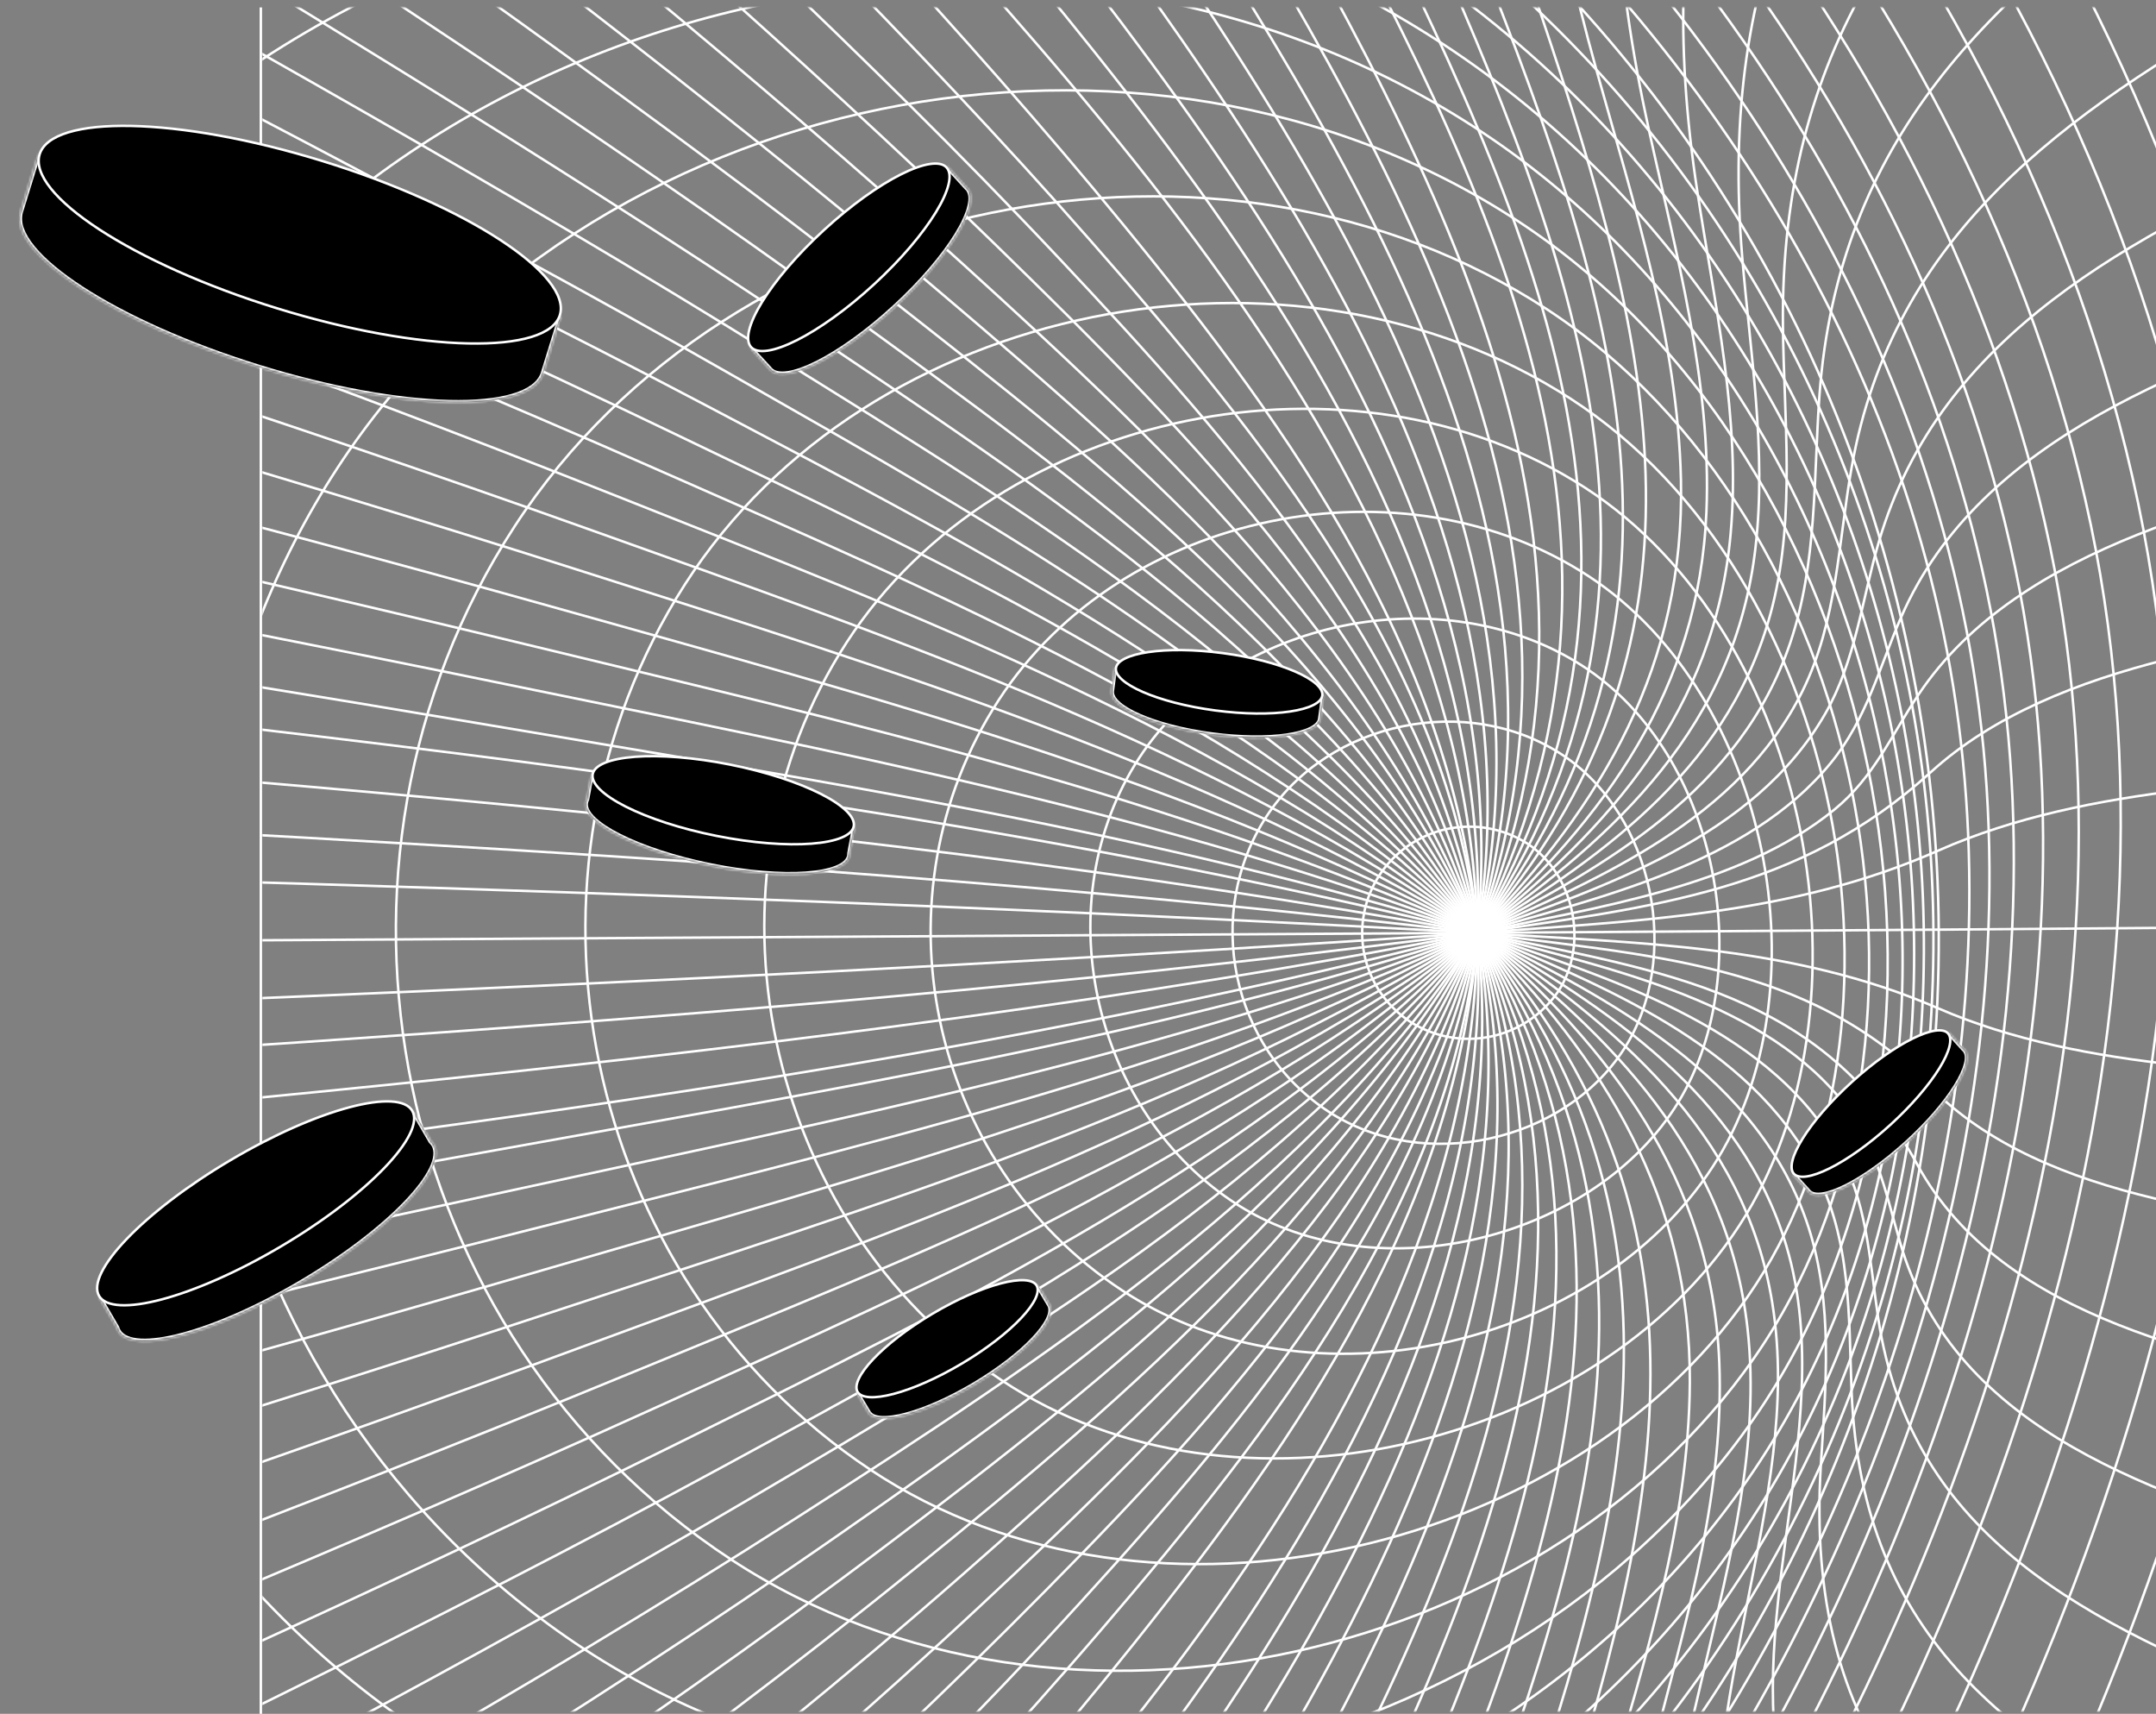 <svg width="872" height="693" viewBox="0 0 872 693" fill="none" xmlns="http://www.w3.org/2000/svg">
<rect x="0" y="0" width="872" height="693" fill="#808080" stroke="none"/>
<g clip-path="url(#clip0_182_25257)">
<line x1="105.5" y1="3" x2="105.5" y2="693" stroke="white"/>
<mask id="mask0_182_25257" style="mask-type:alpha" maskUnits="userSpaceOnUse" x="106" y="3" width="824" height="689">
<rect x="106.5" y="3.5" width="823" height="688" fill="black" stroke="white"/>
</mask>
<g mask="url(#mask0_182_25257)">
<g clip-path="url(#clip1_182_25257)">
<path d="M-634.769 1247.03C-1080.99 954.408 -1227.22 261.942 -934.736 -185.477C-782.188 -418.833 -528.119 -575.574 -256.819 -632.507C5.479 -687.61 274.078 -631.203 497.812 -485.397C724.474 -337.7 912.201 -99.534 968.617 168.577C1024.65 435.101 944.664 722.524 797.836 947.129C652.336 1169.71 430.131 1339.11 167.595 1393.92C-104.019 1450.53 -402.386 1399.44 -634.769 1247.03Z" stroke="white" stroke-miterlimit="10"/>
<path d="M765.095 923.417C903.766 711.288 992.701 434.538 938.506 177.359C883.92 -82.338 693.87 -308.401 477.639 -449.278C268.103 -585.893 12.799 -642.457 -235.741 -590.262C-497.793 -535.293 -750.106 -383.763 -895.145 -161.79C-1166.73 253.832 -1025.17 937.067 -607.678 1211.03C-385.251 1356.99 -92.297 1406.61 170.885 1351.67C420.727 1299.43 629.348 1131.35 765.095 923.417Z" stroke="white" stroke-miterlimit="10"/>
<path d="M-574.217 1174.79C-777.062 1041.51 -896.335 813.928 -946.241 575.008C-996.78 333.004 -982.423 65.767 -849.19 -138.354C-711.987 -348.547 -464.15 -495.445 -211.974 -548.182C23.972 -597.589 266.724 -542.037 463.949 -413.312C669.935 -278.882 858.6 -64.269 911.262 186.047C963.316 433.522 870.039 698.882 738.851 899.77C611.375 1095.12 414.734 1259.37 176.905 1309.2C-76.695 1362.39 -362.283 1314.04 -574.217 1174.79Z" stroke="white" stroke-miterlimit="10"/>
<path d="M718.429 876.146C842.753 685.412 936.307 432.09 886.62 194.806C836.334 -45.335 651.958 -249.27 455.958 -377.307C56.548 -638.248 -547.48 -498.26 -797.496 -114.835C-922.826 77.369 -934.577 335.946 -886.389 566.072C-838.886 792.922 -726.408 1012.69 -535.013 1138.6C-333.335 1271.28 -57.565 1317.89 185.759 1266.93C412.079 1219.51 598.312 1060.38 718.429 876.146Z" stroke="white" stroke-miterlimit="10"/>
<path d="M-490.641 1102.4C-842.909 872.839 -962.641 249.49 -740.597 -91.353C-507.004 -450.035 72.836 -592.483 453.146 -341.335C639.562 -218.227 816.613 -26.797 864.788 203.524C912.087 429.472 820.421 672.327 703.087 852.403C590.066 1025.95 411.972 1179.59 197.297 1224.6C-35.917 1273.46 -298.158 1227.82 -490.641 1102.4Z" stroke="white" stroke-miterlimit="10"/>
<path d="M692.429 828.693C803.766 657.686 890.611 427.018 845.639 212.254C799.811 -6.668 631.977 -188.383 454.956 -305.371C93.76 -544.047 -458.02 -407.556 -679.108 -67.899C-889.918 255.896 -776.703 847.85 -441.635 1066.16C-259.055 1185.13 -10.036 1228.68 211.539 1182.25C415.523 1139.51 585.221 993.349 692.429 828.693Z" stroke="white" stroke-miterlimit="10"/>
<path d="M-388.611 1029.91C-707.847 821.855 -814.709 264.351 -613.599 -44.469C-403.354 -367.297 118.3 -495.606 460.787 -269.432C628.543 -158.659 785.772 13.909 829.123 220.939C871.685 424.262 791.449 642.64 685.759 804.939C459.524 1152.37 -48.787 1251.4 -388.611 1029.91Z" stroke="white" stroke-miterlimit="10"/>
<path d="M682.544 781.162C782.846 627.243 855.221 421.307 815.055 229.687C774.217 34.664 628.738 -128.705 470.03 -233.45C145.638 -447.637 -343.983 -328.212 -544.619 -21.052C-738.116 275.186 -635.326 795.341 -332.09 993.57C-11.249 1203.6 468.463 1109.72 682.544 781.162Z" stroke="white" stroke-miterlimit="10"/>
<path d="M-272.803 957.361C-562.177 767.764 -657.983 286.319 -472.781 2.354C-280.977 -291.71 174.918 -398.969 482.227 -197.624C632.325 -99.3 765.22 55.731 803.424 238.307C841.205 418.796 777.787 610.856 682.204 757.383C479.411 1068.29 32.202 1157.18 -272.803 957.361Z" stroke="white" stroke-miterlimit="10"/>
<path d="M684.169 733.574C774.579 595.272 829.098 415.611 793.783 246.962C758.16 76.708 637.784 -69.368 496.691 -161.739C207.182 -351.267 -216.049 -253.926 -398.621 25.739C-575.949 297.383 -486.887 740.545 -211.143 921.051C76.971 1109.67 493.322 1025.93 684.169 733.574Z" stroke="white" stroke-miterlimit="10"/>
<path d="M-147.771 884.753C-409.817 713.337 -492.178 308.452 -322.755 49.109C-149.383 -216.274 241.18 -303.586 512.88 -125.859C644.84 -39.595 753.159 97.718 785.95 255.621C818.508 412.67 773.022 579.411 687.898 709.696C508.957 983.634 123.516 1062.21 -147.771 884.753Z" stroke="white" stroke-miterlimit="10"/>
<path d="M338.366 927.906C641.383 864.455 835.586 567.358 772.13 264.321C708.674 -38.717 411.589 -232.94 108.572 -169.489C-194.445 -106.037 -388.648 191.061 -325.192 494.099C-261.736 797.136 35.349 991.358 338.366 927.906Z" stroke="white" stroke-miterlimit="10"/>
<path d="M-18.148 812.115C-249.262 660.083 -319.768 327.821 -168.132 95.86C-14.952 -138.463 313.973 -206.218 548.124 -54.123C786.929 100.992 853.557 424.337 698.107 662.132C544.212 897.549 217.573 967.206 -18.148 812.115Z" stroke="white" stroke-miterlimit="10"/>
<path d="M703.492 638.318C842.474 425.713 782.119 122.057 566.02 -18.259C352.304 -156.995 49.16 -94.584 -90.568 119.23C-229.82 332.247 -165.613 635.862 46.932 775.801C261.701 917.217 565.126 850.013 703.492 638.318Z" stroke="white" stroke-miterlimit="10"/>
<path d="M111.465 739.492C-82.017 612.897 -139.53 335.561 -13.519 142.626C112.292 -49.83 390.718 -108.352 583.349 17.641C775.614 143.327 832.524 424.458 708.347 614.519C584.169 804.58 304.302 865.688 111.465 739.492Z" stroke="white" stroke-miterlimit="10"/>
<path d="M711.962 590.679C822.372 421.781 767.989 165.203 599.489 53.491C427.787 -60.314 176.103 -8.433 62.291 165.98C-52.419 341.662 -2.92 588.302 174.78 703.177C348.967 815.778 600.941 760.717 711.962 590.679Z" stroke="white" stroke-miterlimit="10"/>
<path d="M236.372 666.869C78.749 563.58 34.143 346.25 136.383 189.366C237.401 34.49 462.62 -9.756 613.886 89.378C762.8 186.951 809.016 420.857 713.875 566.881C617.712 714.364 391.136 768.267 236.372 666.869Z" stroke="white" stroke-miterlimit="10"/>
<path d="M713.492 543.097C795.504 417.227 754.716 209.701 626.004 125.288C494.559 39.066 296.149 77.781 208.179 212.767C118.773 349.982 157.617 540.059 295.683 630.586C430.388 718.916 630.403 670.616 713.492 543.097Z" stroke="white" stroke-miterlimit="10"/>
<path d="M352.068 594.315C234.908 516.39 201.757 353.499 277.09 236.184C351.134 120.944 523.061 88.542 635.204 161.195C745.725 232.766 779.132 413.472 710.209 519.32C640.282 626.705 466.057 670.098 352.068 594.315Z" stroke="white" stroke-miterlimit="10"/>
<path d="M703.455 495.558C760.574 407.835 732.865 256.558 640.966 197.138C547.672 136.807 404.145 164.809 342.53 259.617C279.572 356.375 308.485 493.732 405.025 558.063C499.689 621.145 645.46 584.655 703.455 495.558Z" stroke="white" stroke-miterlimit="10"/>
<path d="M453.92 521.827C374.902 470.014 352.759 361.588 403.925 283.075C454.092 206.057 567.865 183.971 642.677 233.08C715.635 280.977 739.061 400.628 692.672 471.832C645.552 544.189 530.787 572.258 453.92 521.827Z" stroke="white" stroke-miterlimit="10"/>
<path d="M677.256 448.132C711.774 395.121 695.842 304.989 639.761 269.075C583.453 232.99 497.502 250.071 460.688 306.559C423.247 364.041 441.102 447.285 498.198 485.628C554.77 523.628 642.261 501.873 677.256 448.132Z" stroke="white" stroke-miterlimit="10"/>
<path d="M537.28 449.447C497.806 423.643 486.632 369.294 512.271 330.074C537.619 291.298 593.727 280.164 631.659 305.074C669.056 329.521 680.581 387.696 656.643 424.452C632.551 461.584 576.083 474.791 537.28 449.447Z" stroke="white" stroke-miterlimit="10"/>
<path d="M630.265 400.804C642.628 381.892 636.831 353.688 617.78 341.121C608.174 334.977 596.542 332.844 585.381 335.181C574.22 337.519 564.42 344.138 558.086 353.62C554.945 358.346 552.776 363.651 551.704 369.223C550.633 374.796 550.68 380.526 551.844 386.08C553.009 391.634 555.266 396.901 558.486 401.574C561.705 406.247 565.822 410.231 570.597 413.298C580.219 419.367 591.824 421.457 602.959 419.125C614.094 416.794 623.885 410.224 630.265 400.804Z" stroke="white" stroke-miterlimit="10"/>
<path d="M597.544 377.198C532.484 477.968 421.254 550.163 322.331 613.636C211.772 684.595 96.592 748.121 -18.065 811.988C-136.125 877.772 -254.762 943.089 -368.287 1016.54C-465.121 1079.21 -569.655 1149.4 -634.687 1246.91" stroke="white" stroke-miterlimit="10"/>
<path d="M597.544 377.198C538.78 478.826 435.233 553.734 340.719 619.569C233.461 694.27 120.928 761.223 9.056 828.721C-99.263 894.039 -207.889 959.203 -311.797 1031.41C-409.717 1099.48 -517.067 1176.67 -580.263 1280.27" stroke="white" stroke-miterlimit="10"/>
<path d="M597.545 377.198C546.462 479.571 448.891 556.554 359.32 624.24C255.625 702.559 145.984 772.738 37.258 843.628C-67.608 912.04 -172.832 980.445 -272.578 1056.25C-365.797 1127.1 -464.468 1206.87 -523.439 1310.06" stroke="white" stroke-miterlimit="10"/>
<path d="M597.544 377.198C552.591 482.967 456.749 564.02 369.516 634.637C272.109 713.515 168.801 784.667 66.432 856.771C-31.855 926.022 -130.204 995.367 -223.037 1071.78C-313.95 1146.65 -408.183 1230.95 -464.313 1336.33" stroke="white" stroke-miterlimit="10"/>
<path d="M597.545 377.198C560.281 482.314 470.719 565.391 388.917 637.047C295.441 718.946 195.299 792.938 96.43 868.099C-82.485 1004.09 -300.863 1151.45 -402.993 1358.97" stroke="white" stroke-miterlimit="10"/>
<path d="M597.544 377.198C566.884 486.405 476.586 574.658 396.096 649.706C310.147 729.852 217.98 803.102 127.195 877.597C-44.673 1018.49 -245.002 1170.56 -339.711 1377.92" stroke="white" stroke-miterlimit="10"/>
<path d="M597.544 377.198C573.594 488.256 485.95 580.305 408.21 657.897C328.507 737.418 242.748 810.628 158.45 885.132C-5.137 1029.77 -189.986 1186.23 -274.982 1393.06" stroke="white" stroke-miterlimit="10"/>
<path d="M597.544 377.198C581.543 482.569 505.582 572.773 436.144 648.845C358.555 733.89 273.302 811.413 190.183 890.829C33.829 1040.01 -130.343 1198.45 -209.131 1404.4" stroke="white" stroke-miterlimit="10"/>
<path d="M597.545 377.198C587.922 485.064 513.138 579.976 445.189 659.239C374.854 741.287 297.512 817.058 222.261 894.512C74.891 1046.22 -74.716 1207.23 -142.58 1411.77" stroke="white" stroke-miterlimit="10"/>
<path d="M597.544 377.198C589.929 487.462 525.626 580.672 458.591 664.628C394.319 745.051 323.22 819.788 254.442 896.269C116.266 1049.8 -19.346 1212.63 -75.917 1415.3" stroke="white" stroke-miterlimit="10"/>
<path d="M597.544 377.198C595.645 580.103 407.661 750.74 286.626 896.084C157.597 1050.89 35.394 1214.63 -9.553 1414.92" stroke="white" stroke-miterlimit="10"/>
<path d="M597.544 377.198C607.718 575.618 431.197 748.002 318.619 893.873C198.669 1049.43 89.195 1213.26 55.846 1410.52" stroke="white" stroke-miterlimit="10"/>
<path d="M597.544 377.198C619.152 570.693 454.806 743.454 350.427 889.798C239.362 1045.51 141.858 1208.68 120.26 1402.32" stroke="white" stroke-miterlimit="10"/>
<path d="M597.544 377.198C630.098 565.267 478.326 737.312 381.786 883.779C279.374 1039.06 192.986 1200.87 183.111 1390.26" stroke="white" stroke-miterlimit="10"/>
<path d="M597.544 377.198C640.724 559.293 501.549 729.548 412.504 875.8C318.414 1030.12 242.223 1189.73 244.051 1374.36" stroke="white" stroke-miterlimit="10"/>
<path d="M597.544 377.198C650.573 552.811 524.622 720.352 442.62 865.937C356.539 1018.77 289.721 1175.7 303.171 1354.61" stroke="white" stroke-miterlimit="10"/>
<path d="M597.544 377.198C660.016 545.634 547.256 709.646 472.011 854.241C393.565 1004.98 335.219 1158.72 360.188 1331.22" stroke="white" stroke-miterlimit="10"/>
<path d="M597.544 377.198C668.749 538.264 569.437 697.106 500.456 840.704C429.216 989.002 378.776 1138.68 415.034 1304.19" stroke="white" stroke-miterlimit="10"/>
<path d="M597.544 377.198C676.902 530.085 591.082 683.311 528.097 825.488C463.697 970.904 420.551 1116.28 467.921 1273.75" stroke="white" stroke-miterlimit="10"/>
<path d="M597.544 377.198C684.169 521.598 612.076 667.914 554.704 808.533C496.627 950.887 460.593 1090.95 518.707 1239.82" stroke="white" stroke-miterlimit="10"/>
<path d="M597.544 377.198C690.708 512.772 632.39 650.962 580.224 789.985C527.941 929.292 498.858 1063.09 567.427 1202.74" stroke="white" stroke-miterlimit="10"/>
<path d="M597.544 377.198C696.479 503.217 651.921 632.82 604.617 769.839C557.617 906.015 535.647 1032.87 614.196 1162.49" stroke="white" stroke-miterlimit="10"/>
<path d="M597.544 377.198C701.166 493.451 670.461 613.215 627.773 748.229C585.642 881.524 571.279 1000.21 658.962 1119.35" stroke="white" stroke-miterlimit="10"/>
<path d="M597.544 377.198C649.235 428.344 683.89 484.85 683.456 559.034C683.103 615.96 665.277 671.059 649.649 725.218C611.939 855.905 605.85 965.288 701.66 1073.24" stroke="white" stroke-miterlimit="10"/>
<path d="M597.544 377.198C651.413 424.043 692.391 476.83 695.365 550.82C697.439 601.957 682.965 651.893 670.143 700.895C658.133 746.785 645.519 793.772 646.734 841.723C648.744 917.844 688.243 974.21 742.081 1024.7" stroke="white" stroke-miterlimit="10"/>
<path d="M597.544 377.198C651.954 418.785 698.786 466.009 706.782 537.128C712.042 583.876 699.764 630.246 689.176 675.345C678.588 720.445 666.692 766.816 672.205 813.593C680.509 883.963 726.358 931.515 779.883 973.52" stroke="white" stroke-miterlimit="10"/>
<path d="M597.544 377.198C653.137 414.309 705.643 457.39 716.83 527.019C723.401 567.746 714.432 608.812 706.585 648.644C698.739 688.476 690.143 729.559 696.966 770.246C708.494 839.147 759.967 882.595 814.755 920.107" stroke="white" stroke-miterlimit="10"/>
<path d="M597.544 377.198C649.777 407.542 704.195 442.505 722.498 503.775C733.929 542.157 727.571 582.17 722.394 620.964C717.558 657.334 713.135 693.972 722.684 729.97C739.776 793.82 793.254 831.675 846.572 864.72" stroke="white" stroke-miterlimit="10"/>
<path d="M597.544 377.198C650.878 403.85 711.947 435.354 731.515 496.456C741.514 527.611 738.452 560.298 736.442 592.449C729.835 700.997 781.337 755.686 875.275 807.659" stroke="white" stroke-miterlimit="10"/>
<path d="M597.545 377.198C647.177 398.193 707.493 421.918 734.015 473.039C748.818 501.52 747.677 531.752 748.888 562.887C753.012 663.085 813.662 706.445 901.256 748.636" stroke="white" stroke-miterlimit="10"/>
<path d="M597.545 377.198C648.503 394.988 713.298 413.766 742.647 463.816C755.148 485.157 756.083 509.029 759.607 532.784C773.014 622.555 845.328 656.275 924.131 688.375" stroke="white" stroke-miterlimit="10"/>
<path d="M597.545 377.198C645.706 390.579 709.891 402.985 743.986 443.941C758.611 461.513 762.279 480.79 768.386 502.047C790.675 580.134 874.121 604.025 943.785 626.915" stroke="white" stroke-miterlimit="10"/>
<path d="M597.544 377.198C673.426 392.862 737.519 401.498 775.442 470.865C810.38 534.864 895.826 548.566 960.184 564.48" stroke="white" stroke-miterlimit="10"/>
<path d="M597.544 377.198C666.981 386.59 731.087 389.01 780.59 439.383C827.479 487.074 911.211 491.351 972.687 501.602" stroke="white" stroke-miterlimit="10"/>
<path d="M597.545 377.198C661.797 381.368 724.593 381.914 783.592 407.585C843.851 433.853 917.14 432.819 981.322 437.96" stroke="white" stroke-miterlimit="10"/>
<path d="M597.544 377.198C726.94 376.374 856.345 375.398 985.759 374.269" stroke="white" stroke-miterlimit="10"/>
<path d="M597.545 377.198C662.618 372.22 724.478 370.253 783.984 343.918C845.254 316.79 920.437 316.7 985.668 310.58" stroke="white" stroke-miterlimit="10"/>
<path d="M597.544 377.198C669.17 366.592 727.804 360.526 780.929 312.212C831.799 265.929 917.303 258.807 980.945 247.123" stroke="white" stroke-miterlimit="10"/>
<path d="M597.544 377.198C644.242 366.996 703.253 359.004 741.987 327.303C757.887 314.3 764.93 297.295 776.023 280.742C817.137 219.371 905.672 202.214 971.462 184.196" stroke="white" stroke-miterlimit="10"/>
<path d="M597.544 377.198C645.799 363.126 706.868 349.735 740.546 308.393C754.979 290.676 760.004 270.112 768.881 249.645C801.041 175.632 887.434 147.661 957.212 122.021" stroke="white" stroke-miterlimit="10"/>
<path d="M597.544 377.198C648.599 358.53 709.318 338.891 738.219 288.589C750.538 267.113 753.062 242.38 759.917 219.051C784.773 134.335 862.933 95.803 938.252 60.821" stroke="white" stroke-miterlimit="10"/>
<path d="M597.545 377.198C647.241 355.243 703.348 331.167 729.001 279.465C743.064 251.028 743.469 219.637 748.888 189.057C765.531 94.854 835.067 45.839 914.777 0.851" stroke="white" stroke-miterlimit="10"/>
<path d="M597.545 377.199C650.269 349.643 703.852 319.458 724.004 260.109C735.052 227.598 733.432 193.524 735.891 159.787C743.393 57.346 804.118 -2.179 886.99 -57.681" stroke="white" stroke-miterlimit="10"/>
<path d="M597.544 377.198C651.091 344.75 701.139 308.204 716.957 244.823C726.184 207.863 721.469 169.005 721.109 131.412C720.123 22.155 769.68 -47.976 855.158 -114.491" stroke="white" stroke-miterlimit="10"/>
<path d="M597.544 377.198C654.363 337.702 701.833 293.089 710.046 221.163C714.511 182.039 707.885 142.815 704.639 103.855C694.998 -11.06 732.944 -92.264 819.77 -169.529" stroke="white" stroke-miterlimit="10"/>
<path d="M597.544 377.198C651.654 334.37 693.578 286.923 699.964 215.748C704.142 169.309 693.449 123.015 686.482 77.391C668.014 -43.475 693.215 -134.12 781.081 -222.426" stroke="white" stroke-miterlimit="10"/>
<path d="M597.545 377.199C649.403 330.545 687.152 278.718 690.172 206.948C692.352 154.565 677.891 102.752 666.801 52.08C639.361 -73.407 651.303 -173.918 739.487 -273.058" stroke="white" stroke-miterlimit="10"/>
<path d="M597.545 377.198C648.656 325.214 681.48 268.288 679.865 194.123C678.585 137.238 660.733 82.304 645.603 28.018C609.489 -101.578 606.872 -211.315 695.342 -321.174" stroke="white" stroke-miterlimit="10"/>
<path d="M597.544 377.198C699.948 259.455 668.333 139.904 623.066 5.275C578.317 -127.794 560.524 -246.544 648.96 -366.63" stroke="white" stroke-miterlimit="10"/>
<path d="M597.544 377.198C695.905 249.163 652.783 120.529 599.256 -16.038C545.997 -151.908 512.346 -279.42 600.515 -409.275" stroke="white" stroke-miterlimit="10"/>
<path d="M597.544 377.198C690.913 239.112 635.924 102.29 574.25 -35.869C512.577 -174.028 462.414 -309.753 550.121 -448.939" stroke="white" stroke-miterlimit="10"/>
<path d="M597.544 377.198C775.223 76.843 321.258 -184.962 497.764 -485.427" stroke="white" stroke-miterlimit="10"/>
<path d="M597.544 377.198C758.374 61.461 293.588 -197.325 443.478 -518.653" stroke="white" stroke-miterlimit="10"/>
<path d="M597.544 377.198C668.994 212.518 572.611 56.081 492.803 -85.628C412.338 -228.513 328.364 -381.952 387.609 -548.455" stroke="white" stroke-miterlimit="10"/>
<path d="M597.544 377.198C659.702 205.132 549.202 43.811 463.886 -98.783C377.162 -243.724 286.482 -400.301 330.601 -574.747" stroke="white" stroke-miterlimit="10"/>
<path d="M597.545 377.198C649.951 198.486 525.193 33.049 434.314 -110.105C340.942 -257.129 244.069 -416.104 272.765 -597.418" stroke="white" stroke-miterlimit="10"/>
<path d="M597.544 377.198C639.467 192.334 501.006 24.115 404.138 -119.604C303.656 -268.697 201.089 -429.174 214.251 -616.389" stroke="white" stroke-miterlimit="10"/>
<path d="M597.545 377.198C628.655 186.895 476.523 16.777 373.56 -127.171C265.723 -277.925 157.4 -439.565 155.237 -631.549" stroke="white" stroke-miterlimit="10"/>
<path d="M597.545 377.198C617.237 181.897 452.041 11.341 342.62 -132.801C227.107 -284.931 112.99 -447.054 95.701 -642.863" stroke="white" stroke-miterlimit="10"/>
<path d="M597.544 377.198C605.474 177.806 427.484 7.37 311.335 -136.554C188.004 -289.359 67.561 -451.772 35.584 -650.348" stroke="white" stroke-miterlimit="10"/>
<path d="M597.545 377.198C593.185 174.003 403.301 5.32 279.827 -138.233C148.427 -291.155 21.24 -453.429 -25.099 -653.813" stroke="white" stroke-miterlimit="10"/>
<path d="M597.544 377.198C588.523 267.011 522.738 174.429 454.69 91.297C389.515 11.695 317.773 -62.29 248.325 -138.124C108.724 -290.477 -25.944 -452.142 -86.212 -653.509" stroke="white" stroke-miterlimit="10"/>
<path d="M597.544 377.198C586.537 269.219 509.699 175.476 440.667 96.86C369.608 15.945 292.015 -58.99 216.789 -135.953C68.87 -287.318 -73.943 -447.563 -147.867 -649.191" stroke="white" stroke-miterlimit="10"/>
<path d="M597.544 377.198C579.851 269.962 499.29 179.803 427.267 103.305C350.147 21.416 266.544 -54.122 185.281 -131.819C28.921 -281.415 -122.744 -439.822 -209.969 -640.935" stroke="white" stroke-miterlimit="10"/>
<path d="M597.545 377.198C572.132 266.229 481.095 175.377 402.367 98.681C322.431 20.789 237.24 -51.487 154.048 -125.784C-10.79 -273.003 -172.14 -428.917 -272.299 -628.868" stroke="white" stroke-miterlimit="10"/>
<path d="M597.545 377.198C565.357 268.113 471.203 181.129 389.72 107.022C303.692 28.79 212.428 -43.473 123.12 -117.83C-50.312 -262.182 -221.801 -414.7 -334.71 -612.939" stroke="white" stroke-miterlimit="10"/>
<path d="M597.544 377.198C558.758 270.384 461.936 187.516 377.809 116.138C285.593 37.889 188.196 -33.993 92.604 -107.978C-89.418 -248.849 -271.56 -397.289 -396.918 -593.167" stroke="white" stroke-miterlimit="10"/>
<path d="M597.544 377.198C552.251 269.954 446.516 188.57 357.613 118.89C261.864 43.83 161.515 -25.301 62.693 -96.283C-127.876 -233.148 -321.111 -376.596 -458.433 -569.819" stroke="white" stroke-miterlimit="10"/>
<path d="M597.545 377.198C545.011 271.511 435.476 193.933 342.452 126.334C241.83 53.225 136.986 -13.911 33.413 -82.817C-164.727 -214.607 -372.029 -352.183 -518.957 -542.792" stroke="white" stroke-miterlimit="10"/>
<path d="M597.545 377.198C537.091 272.376 421.176 197.323 323.016 131.525C219.174 61.922 111.683 -2.099 5.105 -67.516C-201.244 -194.331 -419.947 -325.264 -578.095 -512.278" stroke="white" stroke-miterlimit="10"/>
<path d="M597.544 377.198C530.756 276.493 414.108 206.439 313.703 143.97C203.81 75.594 90.299 13.201 -22.3 -50.586C-236.484 -171.888 -466.436 -295.374 -635.28 -478.453" stroke="white" stroke-miterlimit="10"/>
<path d="M597.545 377.198C522.661 278.216 401.139 211.672 295.421 151.274C182.611 86.805 66.657 27.976 -48.613 -32.037C-270.313 -147.413 -511.266 -262.725 -690.197 -441.242" stroke="white" stroke-miterlimit="10"/>
<path d="M597.545 377.198C517.008 283.436 395.315 221.827 287.765 165.096C169.114 102.535 47.465 45.841 -73.589 -11.865C-302.197 -120.829 -553.813 -227.34 -742.208 -400.933" stroke="white" stroke-miterlimit="10"/>
<path d="M597.545 377.198C509.15 286.354 383.388 228.579 270.765 174.416C149.637 116.164 25.964 63.329 -97.281 9.735C-332.41 -92.472 -593.607 -189.589 -791.13 -357.7" stroke="white" stroke-miterlimit="10"/>
<path d="M597.545 377.199C504.219 292.477 378.844 239.684 264.912 189.462C138.291 133.66 9.21 83.559 -119.467 32.771C-250.47 -18.925 -381.551 -70.673 -509.972 -128.534C-623.108 -179.593 -738.604 -234.415 -836.6 -311.645" stroke="white" stroke-miterlimit="10"/>
<path d="M597.544 377.198C496.892 296.624 368.101 247.776 249.474 200.617C120.862 149.487 -9.784 103.545 -140.151 57.107C-273.368 9.664 -406.736 -37.652 -537.871 -90.634C-654.986 -137.959 -775.873 -188.134 -878.502 -262.985" stroke="white" stroke-miterlimit="10"/>
<path d="M597.545 377.198C491.282 302.438 361.307 258.065 239.935 214.655C107.907 167.401 -25.741 125.221 -159.277 82.662C-296.238 38.972 -433.349 -4.452 -568.575 -53.253C-687.569 -96.217 -811.347 -140.93 -916.935 -211.878" stroke="white" stroke-miterlimit="10"/>
<path d="M597.544 377.198C487.569 309.605 358.101 270.203 235.944 231.144C99.325 187.452 -38.764 148.569 -176.683 109.322C-317.989 68.992 -459.595 29.189 -599.389 -15.946C-719.043 -54.612 -842.768 -94.423 -951.692 -158.501" stroke="white" stroke-miterlimit="10"/>
<path d="M597.544 377.198C482.446 315.918 351.246 281.312 226.403 246.223C87.504 207.195 -52.523 172.315 -192.392 137.02C-335.204 101.001 -478.076 65.213 -619.778 24.692C-742.693 -10.404 -867.889 -46.719 -983.006 -103.124" stroke="white" stroke-miterlimit="10"/>
<path d="M597.544 377.198C476.076 321.891 341.465 291.775 212.264 260.445C73.192 226.735 -66.642 196.372 -206.339 165.556C-474.541 106.535 -754.839 57.571 -1010.33 -45.996" stroke="white" stroke-miterlimit="10"/>
<path d="M597.544 377.198C471.812 329.105 336.093 303.696 204.662 276.678C63.979 247.752 -77.257 221.608 -218.412 195.066C-490.573 143.866 -769.857 100.204 -1033.44 13" stroke="white" stroke-miterlimit="10"/>
<path d="M597.545 377.198C468.104 336.682 331.513 315.861 198.088 293.242C56.099 269.187 -86.28 247.388 -228.562 225.2C-503.701 182.258 -782.621 144.514 -1052.14 73.181" stroke="white" stroke-miterlimit="10"/>
<path d="M597.544 377.198C326.162 310.373 40.04 290.187 -236.775 255.901C-513.59 221.616 -792.835 190.494 -1066.56 134.585" stroke="white" stroke-miterlimit="10"/>
<path d="M597.544 377.198C321.154 327.034 36.392 312.693 -243.019 287.051C-521.225 261.541 -800.287 237.824 -1076.74 196.854" stroke="white" stroke-miterlimit="10"/>
<path d="M597.545 377.198C317.604 344.128 33.944 335.303 -247.32 318.588C-526.002 302.044 -804.966 286.311 -1082.93 259.942" stroke="white" stroke-miterlimit="10"/>
<path d="M597.544 377.198C37.312 345.969 -524.689 347.975 -1085.26 323.425" stroke="white" stroke-miterlimit="10"/>
<path d="M597.545 377.198C37.049 380.651 -523.463 383.956 -1083.99 387.114" stroke="white" stroke-miterlimit="10"/>
<path d="M597.545 377.198C39.482 415.27 -520.867 419.942 -1079.38 450.815" stroke="white" stroke-miterlimit="10"/>
<path d="M597.545 377.198C318.458 413.678 35.278 425.577 -245.332 445.764C-520.944 465.576 -796.687 485.483 -1071.6 514.302" stroke="white" stroke-miterlimit="10"/>
<path d="M597.545 377.198C322.409 430.652 38.301 447.918 -240.11 477.169C-514.097 505.985 -788.359 535.119 -1060.66 577.1" stroke="white" stroke-miterlimit="10"/>
<path d="M597.544 377.198C327.774 447.193 42.383 470.091 -233.179 508.309C-505.242 546.054 -777.732 584.108 -1046.91 639.352" stroke="white" stroke-miterlimit="10"/>
<path d="M597.545 377.198C467.67 419.623 329.962 441.563 195.837 465.913C55.949 491.292 -84.283 514.773 -224.403 538.914C-494.248 585.418 -764.875 632.181 -1030.21 700.549" stroke="white" stroke-miterlimit="10"/>
<path d="M597.545 377.198C473.091 426.561 337.943 452.754 207.564 481.204C67.407 511.771 -73.318 539.952 -213.842 568.899C-481.167 623.973 -749.753 679.107 -1010.59 760.53" stroke="white" stroke-miterlimit="10"/>
<path d="M597.544 377.198C477.316 433.735 342.943 464.418 214.767 497.114C76.317 532.372 -62.697 564.861 -201.569 598.169C-465.94 661.6 -732.596 724.512 -987.955 819.088" stroke="white" stroke-miterlimit="10"/>
<path d="M597.544 377.198C482.036 440.532 348.72 475.797 223.075 512.547C86.768 552.419 -50.529 589.064 -187.514 626.546C-448.513 698.043 -713.265 768.218 -962.155 875.915" stroke="white" stroke-miterlimit="10"/>
<path d="M597.545 377.198C485.65 447.986 351.621 488.147 226.768 529.397C94.556 573.077 -38.797 613.138 -171.847 654.121C-428.911 733.304 -691.952 810.139 -933.211 931.016" stroke="white" stroke-miterlimit="10"/>
<path d="M597.544 377.198C491.287 453.934 359.03 498.896 237.18 543.964C107.492 591.919 -23.668 635.79 -154.472 680.571C-406.911 767.009 -668.689 849.943 -900.826 983.934" stroke="white" stroke-miterlimit="10"/>
<path d="M597.544 377.198C498.791 458.274 370.645 507.574 253.755 555.75C125.189 608.737 -5.354 656.857 -135.458 705.897C-382.462 799.011 -643.665 887.572 -864.952 1034.56" stroke="white" stroke-miterlimit="10"/>
<path d="M597.545 377.198C505.098 463.234 379.483 517.245 265.923 568.842C140.414 625.842 12.567 677.488 -114.859 729.977C-355.552 829.116 -617.075 922.943 -825.571 1082.73" stroke="white" stroke-miterlimit="10"/>
<path d="M597.544 377.198C510.372 469.012 385.629 528.3 273.775 583.795C153.25 643.555 30.048 697.786 -92.748 752.713C-217.521 808.587 -342.526 864.469 -464.406 926.647C-575.686 983.444 -688.796 1044.7 -782.674 1128.15" stroke="white" stroke-miterlimit="10"/>
<path d="M597.545 377.198C518.454 471.602 399.159 535.018 292.664 592.907C174.14 657.324 52.238 715.347 -69.179 774.049C-193.086 833.928 -317.309 893.668 -437.628 960.623C-543.134 1019.32 -652.141 1082.99 -736.344 1170.88" stroke="white" stroke-miterlimit="10"/>
<path d="M597.544 377.198C524.302 476.535 406.694 545.124 302.254 606.619C189.093 673.252 72.173 733.311 -44.194 793.911C-163.617 855.998 -283.404 917.848 -398.943 986.977C-501.844 1048.51 -610.615 1116.18 -686.811 1210.62" stroke="white" stroke-miterlimit="10"/>
<mask id="path-129-inside-1_182_25257" fill="white">
<path fill-rule="evenodd" clip-rule="evenodd" d="M520.551 279.485L535.286 281.44L534.05 290.76L534.046 290.76C532.896 297.332 513.386 300.17 490.232 297.099C467.077 294.027 448.982 286.199 449.586 279.554L449.583 279.554L449.596 279.453C449.598 279.438 449.6 279.423 449.602 279.408C449.604 279.393 449.606 279.378 449.608 279.363L450.819 270.234L465.554 272.188C473.183 271.353 482.936 271.53 493.439 272.924C503.942 274.317 513.403 276.689 520.551 279.485Z"/>
</mask>
<path fill-rule="evenodd" clip-rule="evenodd" d="M520.551 279.485L535.286 281.44L534.05 290.76L534.046 290.76C532.896 297.332 513.386 300.17 490.232 297.099C467.077 294.027 448.982 286.199 449.586 279.554L449.583 279.554L449.596 279.453C449.598 279.438 449.6 279.423 449.602 279.408C449.604 279.393 449.606 279.378 449.608 279.363L450.819 270.234L465.554 272.188C473.183 271.353 482.936 271.53 493.439 272.924C503.942 274.317 513.403 276.689 520.551 279.485Z" fill="black"/>
<path d="M520.551 279.485L520.187 280.416L520.3 280.46L520.42 280.476L520.551 279.485ZM535.286 281.44L536.278 281.571L536.409 280.58L535.418 280.448L535.286 281.44ZM534.05 290.76L533.918 291.751L534.91 291.883L535.041 290.892L534.05 290.76ZM534.046 290.76L534.178 289.768L533.227 289.642L533.061 290.587L534.046 290.76ZM449.586 279.554L450.581 279.645L450.668 278.689L449.717 278.563L449.586 279.554ZM449.583 279.554L448.592 279.423L448.46 280.414L449.451 280.545L449.583 279.554ZM449.596 279.453L450.588 279.585L450.589 279.572L449.596 279.453ZM449.608 279.363L450.598 279.507L450.6 279.494L449.608 279.363ZM450.819 270.234L450.951 269.242L449.96 269.111L449.828 270.102L450.819 270.234ZM465.554 272.188L465.422 273.18L465.542 273.196L465.663 273.182L465.554 272.188ZM520.42 280.476L535.155 282.431L535.418 280.448L520.683 278.493L520.42 280.476ZM534.295 281.308L533.058 290.629L535.041 290.892L536.278 281.571L534.295 281.308ZM534.181 289.769L534.178 289.768L533.915 291.751L533.918 291.751L534.181 289.769ZM533.061 290.587C532.859 291.746 531.797 292.957 529.535 294.055C527.312 295.134 524.155 295.99 520.247 296.556C512.446 297.687 501.875 297.635 490.363 296.107L490.1 298.09C501.743 299.634 512.505 299.699 520.534 298.535C524.543 297.954 527.926 297.06 530.408 295.854C532.851 294.668 534.659 293.059 535.032 290.932L533.061 290.587ZM490.363 296.107C478.851 294.58 468.633 291.874 461.396 288.748C457.772 287.183 454.947 285.534 453.082 283.912C451.185 282.262 450.475 280.817 450.581 279.645L448.59 279.464C448.394 281.615 449.72 283.639 451.77 285.422C453.852 287.233 456.885 288.978 460.603 290.584C468.051 293.802 478.458 296.545 490.1 298.09L490.363 296.107ZM449.717 278.563L449.714 278.563L449.451 280.545L449.454 280.546L449.717 278.563ZM450.574 279.686L450.588 279.585L448.605 279.322L448.592 279.423L450.574 279.686ZM450.589 279.572C450.59 279.561 450.592 279.55 450.593 279.54L448.611 279.277C448.608 279.296 448.606 279.315 448.603 279.334L450.589 279.572ZM450.593 279.54C450.595 279.529 450.596 279.518 450.598 279.507L448.619 279.219C448.616 279.238 448.613 279.257 448.611 279.277L450.593 279.54ZM450.6 279.494L451.811 270.365L449.828 270.102L448.617 279.231L450.6 279.494ZM450.688 271.225L465.422 273.18L465.685 271.197L450.951 269.242L450.688 271.225ZM465.663 273.182C473.196 272.357 482.867 272.53 493.308 273.915L493.571 271.932C483.006 270.531 473.171 270.348 465.445 271.194L465.663 273.182ZM493.308 273.915C503.748 275.3 513.129 277.655 520.187 280.416L520.916 278.554C513.678 275.722 504.135 273.334 493.571 271.932L493.308 273.915Z" fill="white" mask="url(#path-129-inside-1_182_25257)"/>
<path d="M534.81 281.227C534.621 282.645 533.42 283.972 531.139 285.111C528.876 286.24 525.669 287.122 521.728 287.705C513.853 288.87 503.164 288.825 491.534 287.282C479.904 285.739 469.573 282.995 462.274 279.817C458.621 278.227 455.755 276.539 453.865 274.859C451.96 273.165 451.146 271.571 451.334 270.153C451.522 268.735 452.724 267.409 455.005 266.27C457.267 265.141 460.474 264.259 464.415 263.676C472.29 262.511 482.98 262.556 494.61 264.098C506.239 265.641 516.571 268.385 523.87 271.563C527.522 273.154 530.389 274.841 532.278 276.522C534.184 278.216 534.998 279.81 534.81 281.227Z" fill="black" stroke="white"/>
<mask id="path-132-inside-2_182_25257" fill="white">
<path fill-rule="evenodd" clip-rule="evenodd" d="M424.488 527.64L424.553 527.748L424.55 527.75C427.72 533.621 414.165 547.938 394.087 559.873C374.009 571.809 354.956 576.876 351.312 571.287L351.31 571.288L346.505 563.206L359.283 555.611C364.754 550.228 372.518 544.324 381.625 538.91C390.732 533.497 399.628 529.496 406.971 527.262L419.748 519.666L424.467 527.604C424.47 527.61 424.474 527.616 424.477 527.622C424.481 527.628 424.485 527.634 424.488 527.64Z"/>
</mask>
<path fill-rule="evenodd" clip-rule="evenodd" d="M424.488 527.64L424.553 527.748L424.55 527.75C427.72 533.621 414.165 547.938 394.087 559.873C374.009 571.809 354.956 576.876 351.312 571.287L351.31 571.288L346.505 563.206L359.283 555.611C364.754 550.228 372.518 544.324 381.625 538.91C390.732 533.497 399.628 529.496 406.971 527.262L419.748 519.666L424.467 527.604C424.47 527.61 424.474 527.616 424.477 527.622C424.481 527.628 424.485 527.634 424.488 527.64Z" fill="black"/>
<path d="M424.488 527.64L423.626 528.146L423.629 528.151L424.488 527.64ZM424.553 527.748L425.064 528.608L425.923 528.097L425.412 527.237L424.553 527.748ZM424.55 527.75L424.039 526.89L423.214 527.381L423.67 528.225L424.55 527.75ZM351.312 571.287L352.15 570.741L351.626 569.937L350.801 570.427L351.312 571.287ZM351.31 571.288L350.45 571.799L350.961 572.659L351.821 572.148L351.31 571.288ZM346.505 563.206L345.994 562.347L345.135 562.858L345.646 563.717L346.505 563.206ZM359.283 555.611L359.794 556.47L359.898 556.408L359.984 556.324L359.283 555.611ZM406.971 527.262L407.262 528.219L407.378 528.183L407.482 528.121L406.971 527.262ZM419.748 519.666L420.608 519.155L420.097 518.296L419.237 518.807L419.748 519.666ZM424.467 527.604L423.607 528.115L423.61 528.12L424.467 527.604ZM423.629 528.151L423.693 528.259L425.412 527.237L425.348 527.129L423.629 528.151ZM424.042 526.889L424.039 526.89L425.061 528.609L425.064 528.608L424.042 526.889ZM423.67 528.225C424.229 529.26 424.146 530.868 423.051 533.132C421.975 535.357 420.026 537.984 417.31 540.849C411.887 546.571 403.558 553.079 393.576 559.013L394.598 560.733C404.693 554.731 413.18 548.114 418.762 542.225C421.548 539.286 423.649 536.487 424.851 534.003C426.034 531.558 426.456 529.175 425.43 527.275L423.67 528.225ZM393.576 559.013C383.593 564.948 373.896 569.155 366.279 571.185C362.464 572.202 359.225 572.659 356.757 572.541C354.245 572.421 352.793 571.726 352.15 570.741L350.475 571.833C351.654 573.642 353.949 574.409 356.662 574.539C359.418 574.67 362.881 574.161 366.794 573.118C374.634 571.028 384.502 566.734 394.598 560.733L393.576 559.013ZM350.801 570.427L350.799 570.429L351.821 572.148L351.823 572.146L350.801 570.427ZM352.169 570.777L347.365 562.695L345.646 563.717L350.45 571.799L352.169 570.777ZM347.016 564.066L359.794 556.47L358.772 554.751L345.994 562.347L347.016 564.066ZM359.984 556.324C365.386 551.008 373.083 545.152 382.136 539.77L381.114 538.051C371.954 543.496 364.121 549.447 358.581 554.898L359.984 556.324ZM382.136 539.77C391.19 534.388 400.012 530.425 407.262 528.219L406.68 526.305C399.245 528.567 390.275 532.605 381.114 538.051L382.136 539.77ZM407.482 528.121L420.259 520.526L419.237 518.807L406.46 526.402L407.482 528.121ZM418.889 520.177L423.607 528.115L425.326 527.093L420.608 519.155L418.889 520.177ZM423.61 528.12C423.613 528.124 423.615 528.129 423.618 528.133L425.337 527.111C425.332 527.103 425.328 527.095 425.324 527.088L423.61 528.12ZM423.618 528.133C423.62 528.137 423.623 528.141 423.626 528.146L425.35 527.133C425.346 527.126 425.342 527.119 425.337 527.111L423.618 528.133Z" fill="white" mask="url(#path-132-inside-2_182_25257)"/>
<path d="M419.243 519.795C419.974 521.025 419.853 522.81 418.768 525.118C417.692 527.406 415.721 530.085 412.988 532.985C407.529 538.778 399.111 545.366 389.027 551.361C378.942 557.356 369.133 561.603 361.434 563.631C357.582 564.646 354.287 565.098 351.762 564.95C349.217 564.8 347.591 564.054 346.86 562.824C346.129 561.595 346.25 559.809 347.335 557.502C348.411 555.214 350.382 552.534 353.114 549.635C358.574 543.841 366.992 537.253 377.076 531.258C387.161 525.263 396.97 521.016 404.668 518.988C408.521 517.973 411.816 517.522 414.34 517.67C416.885 517.819 418.512 518.566 419.243 519.795Z" fill="black" stroke="white"/>
</g>
</g>
<mask id="path-135-inside-3_182_25257" fill="white">
<path fill-rule="evenodd" clip-rule="evenodd" d="M189.933 116.511L226.813 127.902L219.609 151.226L219.601 151.224C213.812 167.552 162.635 166.365 104.688 148.467C46.742 130.57 3.81 102.689 8.237 85.941L8.23 85.938L8.315 85.661C8.324 85.632 8.333 85.603 8.342 85.574C8.351 85.545 8.36 85.516 8.369 85.488L15.434 62.614L52.313 74.004C72.206 75.172 97.094 79.852 123.374 87.969C149.655 96.086 172.847 106.257 189.933 116.511Z"/>
</mask>
<path fill-rule="evenodd" clip-rule="evenodd" d="M189.933 116.511L226.813 127.902L219.609 151.226L219.601 151.224C213.812 167.552 162.635 166.365 104.688 148.467C46.742 130.57 3.81 102.689 8.237 85.941L8.23 85.938L8.315 85.661C8.324 85.632 8.333 85.603 8.342 85.574C8.351 85.545 8.36 85.516 8.369 85.488L15.434 62.614L52.313 74.004C72.206 75.172 97.094 79.852 123.374 87.969C149.655 96.086 172.847 106.257 189.933 116.511Z" fill="black"/>
<path d="M189.933 116.511L189.419 117.368L189.522 117.43L189.638 117.466L189.933 116.511ZM226.813 127.902L227.769 128.197L228.064 127.241L227.108 126.946L226.813 127.902ZM219.609 151.226L219.314 152.182L220.269 152.477L220.564 151.521L219.609 151.226ZM219.601 151.224L219.896 150.268L218.979 149.985L218.659 150.89L219.601 151.224ZM8.237 85.941L9.204 86.196L9.449 85.268L8.532 84.985L8.237 85.941ZM8.23 85.938L7.274 85.643L6.979 86.599L7.935 86.894L8.23 85.938ZM8.315 85.661L9.271 85.956L9.274 85.947L8.315 85.661ZM8.369 85.488L9.321 85.792L9.324 85.783L8.369 85.488ZM15.434 62.614L15.729 61.658L14.774 61.363L14.478 62.319L15.434 62.614ZM52.313 74.004L52.018 74.96L52.134 74.996L52.254 75.003L52.313 74.004ZM189.638 117.466L226.518 128.857L227.108 126.946L190.228 115.555L189.638 117.466ZM225.858 127.606L218.654 150.931L220.564 151.521L227.769 128.197L225.858 127.606ZM219.904 150.271L219.896 150.268L219.306 152.179L219.314 152.182L219.904 150.271ZM218.659 150.89C217.376 154.508 213.492 157.362 207.072 159.238C200.693 161.103 192.057 161.926 181.727 161.68C161.081 161.19 133.894 156.441 104.984 147.512L104.393 149.423C133.429 158.391 160.803 163.184 181.68 163.68C192.112 163.928 200.977 163.104 207.633 161.158C214.247 159.225 218.932 156.103 220.544 151.558L218.659 150.89ZM104.984 147.512C76.073 138.582 50.943 127.172 33.617 115.934C24.948 110.312 18.28 104.762 14.064 99.625C9.82 94.454 8.222 89.908 9.204 86.196L7.27 85.685C6.038 90.348 8.146 95.567 12.518 100.894C16.917 106.254 23.774 111.934 32.529 117.612C50.048 128.976 75.357 140.455 104.393 149.423L104.984 147.512ZM8.532 84.985L8.525 84.983L7.935 86.894L7.942 86.896L8.532 84.985ZM9.185 86.234L9.271 85.956L7.36 85.366L7.274 85.643L9.185 86.234ZM9.274 85.947C9.281 85.921 9.289 85.895 9.297 85.869L7.386 85.279C7.376 85.311 7.367 85.343 7.357 85.376L9.274 85.947ZM9.297 85.869C9.305 85.844 9.313 85.818 9.321 85.792L7.416 85.183C7.406 85.215 7.396 85.247 7.386 85.279L9.297 85.869ZM9.324 85.783L16.389 62.909L14.478 62.319L7.413 85.193L9.324 85.783ZM15.139 63.569L52.018 74.96L52.608 73.049L15.729 61.658L15.139 63.569ZM52.254 75.003C72.051 76.165 96.858 80.826 123.079 88.925L123.669 87.014C97.33 78.878 72.361 74.18 52.372 73.006L52.254 75.003ZM123.079 88.925C149.3 97.023 172.415 107.164 189.419 117.368L190.448 115.653C173.278 105.349 150.009 95.149 123.669 87.014L123.079 88.925Z" fill="white" mask="url(#path-135-inside-3_182_25257)"/>
<path d="M226.446 127.389C225.231 131.324 221.251 134.316 214.836 136.268C208.442 138.213 199.755 139.081 189.372 138.865C168.614 138.433 141.193 133.669 112.039 124.664C82.885 115.66 57.554 104.13 40.167 92.781C31.471 87.104 24.788 81.489 20.604 76.276C16.407 71.047 14.807 66.331 16.023 62.397C17.238 58.462 21.218 55.47 27.633 53.519C34.027 51.573 42.714 50.705 53.097 50.921C73.855 51.353 101.276 56.117 130.43 65.122C159.584 74.126 184.915 85.656 202.301 97.005C210.998 102.682 217.681 108.297 221.865 113.51C226.062 118.739 227.662 123.455 226.446 127.389Z" fill="black" stroke="white"/>
<mask id="path-138-inside-4_182_25257" fill="white">
<path fill-rule="evenodd" clip-rule="evenodd" d="M361.849 124.203C383.874 103.947 397.054 82.437 391.288 76.159C391.16 76.019 391.023 75.889 390.879 75.766L383.322 67.538L369.373 80.368C360.844 85.079 350.854 92.374 340.966 101.467C331.07 110.568 322.96 119.921 317.552 128.033L303.613 140.854L311.214 149.131C311.311 149.263 311.416 149.39 311.527 149.511C317.293 155.789 339.823 144.458 361.849 124.203Z"/>
</mask>
<path fill-rule="evenodd" clip-rule="evenodd" d="M361.849 124.203C383.874 103.947 397.054 82.437 391.288 76.159C391.16 76.019 391.023 75.889 390.879 75.766L383.322 67.538L369.373 80.368C360.844 85.079 350.854 92.374 340.966 101.467C331.07 110.568 322.96 119.921 317.552 128.033L303.613 140.854L311.214 149.131C311.311 149.263 311.416 149.39 311.527 149.511C317.293 155.789 339.823 144.458 361.849 124.203Z" fill="black"/>
<path d="M391.288 76.159L390.59 76.877L390.59 76.877L391.288 76.159ZM361.849 124.203L362.484 124.977L361.849 124.203ZM390.879 75.766L390.181 76.485L390.223 76.531L390.27 76.57L390.879 75.766ZM383.322 67.538L384.02 66.82L383.382 66.124L382.687 66.764L383.322 67.538ZM369.373 80.368L369.819 81.279L369.921 81.223L370.008 81.143L369.373 80.368ZM340.966 101.467L341.601 102.242L340.966 101.467ZM317.552 128.033L318.187 128.807L318.276 128.725L318.344 128.623L317.552 128.033ZM303.613 140.854L302.977 140.079L302.2 140.794L302.915 141.572L303.613 140.854ZM311.214 149.131L311.982 148.498L311.949 148.453L311.912 148.413L311.214 149.131ZM311.527 149.511L312.225 148.793L312.225 148.793L311.527 149.511ZM390.59 76.877C391.677 78.06 392.017 80.121 391.276 83.218C390.545 86.279 388.812 90.08 386.176 94.383C380.912 102.974 372.178 113.344 361.213 123.428L362.484 124.977C373.544 114.805 382.414 104.293 387.804 95.495C390.495 91.104 392.354 87.085 393.16 83.713C393.957 80.379 393.782 77.396 391.986 75.441L390.59 76.877ZM390.27 76.57C390.384 76.666 390.49 76.769 390.59 76.877L391.986 75.441C391.829 75.27 391.663 75.111 391.488 74.963L390.27 76.57ZM382.624 68.256L390.181 76.485L391.577 75.048L384.02 66.82L382.624 68.256ZM370.008 81.143L383.958 68.312L382.687 66.764L368.738 79.594L370.008 81.143ZM341.601 102.242C351.444 93.19 361.371 85.945 369.819 81.279L368.927 79.458C360.317 84.213 350.264 91.557 340.331 100.693L341.601 102.242ZM318.344 128.623C323.698 120.594 331.751 111.3 341.601 102.242L340.331 100.693C330.39 109.835 322.223 119.249 316.759 127.443L318.344 128.623ZM304.248 141.628L318.187 128.807L316.916 127.258L302.977 140.079L304.248 141.628ZM311.912 148.413L304.311 140.135L302.915 141.572L310.516 149.849L311.912 148.413ZM312.225 148.793C312.138 148.699 312.057 148.6 311.982 148.498L310.446 149.764C310.565 149.926 310.693 150.081 310.829 150.229L312.225 148.793ZM361.213 123.428C350.249 133.511 339.184 141.349 330.177 145.879C325.668 148.147 321.723 149.561 318.591 150.036C315.414 150.518 313.334 150 312.225 148.793L310.829 150.229C312.603 152.161 315.501 152.58 318.858 152.071C322.262 151.554 326.407 150.047 331.004 147.735C340.21 143.105 351.423 135.149 362.484 124.977L361.213 123.428Z" fill="white" mask="url(#path-138-inside-4_182_25257)"/>
<path d="M382.833 67.706C384.103 69.088 384.402 71.394 383.646 74.559C382.894 77.703 381.128 81.562 378.478 85.887C373.181 94.532 364.413 104.938 353.424 115.044C342.435 125.15 331.334 133.016 322.28 137.57C317.749 139.848 313.757 141.284 310.563 141.769C307.348 142.257 305.077 141.764 303.807 140.382C302.538 138.999 302.238 136.694 302.995 133.529C303.747 130.385 305.513 126.526 308.163 122.201C313.46 113.556 322.228 103.149 333.217 93.044C344.205 82.938 355.306 75.072 364.361 70.518C368.891 68.24 372.883 66.804 376.077 66.319C379.292 65.831 381.564 66.324 382.833 67.706Z" fill="black" stroke="white"/>
<mask id="path-141-inside-5_182_25257" fill="white">
<path fill-rule="evenodd" clip-rule="evenodd" d="M287.492 350.058C316.96 356.018 342.071 354.243 343.579 346.094C343.641 345.761 343.662 345.422 343.644 345.079L345.596 334.607L326.188 330.744C317.365 326.787 305.806 323.145 292.952 320.546C279.672 317.859 267.277 316.744 257.528 317.076L239.151 313.418L237.322 323.227C237.101 323.635 236.948 324.063 236.865 324.51C235.357 332.659 258.023 344.097 287.492 350.058Z"/>
</mask>
<path fill-rule="evenodd" clip-rule="evenodd" d="M287.492 350.058C316.96 356.018 342.071 354.243 343.579 346.094C343.641 345.761 343.662 345.422 343.644 345.079L345.596 334.607L326.188 330.744C317.365 326.787 305.806 323.145 292.952 320.546C279.672 317.859 267.277 316.744 257.528 317.076L239.151 313.418L237.322 323.227C237.101 323.635 236.948 324.063 236.865 324.51C235.357 332.659 258.023 344.097 287.492 350.058Z" fill="black"/>
<path d="M343.579 346.094L342.602 345.88L342.602 345.88L343.579 346.094ZM287.492 350.058L287.658 349.071L287.492 350.058ZM343.644 345.079L342.667 344.864L342.645 344.982L342.651 345.102L343.644 345.079ZM345.596 334.607L346.573 334.822L346.76 333.819L345.76 333.62L345.596 334.607ZM326.188 330.744L325.809 331.662L325.913 331.708L326.025 331.731L326.188 330.744ZM292.952 320.546L293.119 319.559L292.952 320.546ZM257.528 317.076L257.364 318.063L257.477 318.085L257.591 318.081L257.528 317.076ZM239.151 313.418L239.315 312.431L238.354 312.239L238.174 313.203L239.151 313.418ZM237.322 323.227L238.197 323.731L238.271 323.596L238.299 323.442L237.322 323.227ZM236.865 324.51L237.842 324.723L236.865 324.51ZM342.602 345.88C342.319 347.406 340.875 348.867 337.932 350.053C335.037 351.219 330.949 352.008 325.922 352.363C315.883 353.073 302.33 352.039 287.658 349.071L287.325 351.044C302.121 354.037 315.859 355.096 326.119 354.37C331.243 354.008 335.556 353.198 338.715 351.926C341.825 350.672 344.085 348.855 344.556 346.307L342.602 345.88ZM342.651 345.102C342.665 345.368 342.649 345.627 342.602 345.88L344.556 346.307C344.633 345.895 344.659 345.477 344.637 345.056L342.651 345.102ZM344.619 334.392L342.667 344.864L344.621 345.294L346.573 334.822L344.619 334.392ZM326.025 331.731L345.433 335.594L345.76 333.62L326.352 329.757L326.025 331.731ZM292.786 321.532C305.582 324.12 317.067 327.742 325.809 331.662L326.568 329.826C317.663 325.832 306.03 322.17 293.119 319.559L292.786 321.532ZM257.591 318.081C267.247 317.753 279.564 318.858 292.786 321.532L293.119 319.559C279.78 316.861 267.306 315.736 257.465 316.07L257.591 318.081ZM238.987 314.405L257.364 318.063L257.691 316.089L239.315 312.431L238.987 314.405ZM238.299 323.442L240.128 313.632L238.174 313.203L236.345 323.012L238.299 323.442ZM237.842 324.723C237.905 324.384 238.022 324.054 238.197 323.731L236.448 322.723C236.18 323.217 235.99 323.742 235.888 324.296L237.842 324.723ZM287.658 349.071C272.986 346.104 260.044 341.778 250.984 337.207C246.448 334.917 242.939 332.593 240.673 330.386C238.372 328.145 237.562 326.24 237.842 324.723L235.888 324.296C235.414 326.854 236.872 329.435 239.317 331.816C241.798 334.232 245.515 336.668 250.14 339.002C259.404 343.677 272.529 348.051 287.325 351.044L287.658 349.071Z" fill="white" mask="url(#path-141-inside-5_182_25257)"/>
<path d="M345.298 334.115C344.959 335.92 343.303 337.491 340.317 338.718C337.353 339.936 333.207 340.758 328.157 341.143C318.064 341.912 304.476 340.928 289.793 337.997C275.111 335.066 262.15 330.751 253.065 326.153C248.52 323.853 244.972 321.495 242.664 319.225C240.338 316.937 239.371 314.843 239.71 313.038C240.05 311.234 241.706 309.663 244.692 308.436C247.656 307.218 251.802 306.396 256.852 306.011C266.945 305.242 280.533 306.226 295.215 309.157C309.898 312.087 322.859 316.403 331.943 321.001C336.489 323.301 340.037 325.659 342.345 327.929C344.67 330.216 345.637 332.311 345.298 334.115Z" fill="black" stroke="white"/>
<mask id="path-144-inside-6_182_25257" fill="white">
<path fill-rule="evenodd" clip-rule="evenodd" d="M771.208 462.16C788.622 446.297 799.081 429.415 794.567 424.453C794.462 424.337 794.349 424.228 794.229 424.127L788.33 417.641L777.299 427.691C770.569 431.368 762.68 437.072 754.864 444.192C747.041 451.318 740.622 458.649 736.333 465.013L725.311 475.055L731.246 481.58C731.325 481.691 731.411 481.798 731.504 481.899C736.017 486.861 753.793 478.024 771.208 462.16Z"/>
</mask>
<path fill-rule="evenodd" clip-rule="evenodd" d="M771.208 462.16C788.622 446.297 799.081 429.415 794.567 424.453C794.462 424.337 794.349 424.228 794.229 424.127L788.33 417.641L777.299 427.691C770.569 431.368 762.68 437.072 754.864 444.192C747.041 451.318 740.622 458.649 736.333 465.013L725.311 475.055L731.246 481.58C731.325 481.691 731.411 481.798 731.504 481.899C736.017 486.861 753.793 478.024 771.208 462.16Z" fill="black"/>
<path d="M794.567 424.453L795.269 423.738L795.269 423.738L794.567 424.453ZM771.208 462.16L771.839 462.938L771.839 462.938L771.208 462.16ZM794.229 424.127L793.527 424.842L793.571 424.89L793.621 424.933L794.229 424.127ZM788.33 417.641L789.031 416.926L788.396 416.228L787.698 416.864L788.33 417.641ZM777.299 427.691L777.741 428.604L777.843 428.548L777.931 428.468L777.299 427.691ZM754.864 444.192L754.232 443.415L754.864 444.192ZM736.333 465.013L736.965 465.79L737.055 465.709L737.123 465.607L736.333 465.013ZM725.311 475.055L724.679 474.278L723.899 474.989L724.609 475.77L725.311 475.055ZM731.246 481.58L732.02 480.956L731.986 480.909L731.947 480.865L731.246 481.58ZM731.504 481.899L732.205 481.185L732.205 481.185L731.504 481.899ZM793.866 425.168C794.641 426.02 794.919 427.545 794.33 429.955C793.75 432.328 792.385 435.291 790.299 438.658C786.135 445.379 779.236 453.495 770.576 461.383L771.839 462.938C780.594 454.962 787.631 446.705 791.922 439.779C794.063 436.323 795.555 433.143 796.211 430.46C796.858 427.813 796.75 425.367 795.269 423.738L793.866 425.168ZM793.621 424.933C793.709 425.006 793.79 425.085 793.866 425.168L795.269 423.738C795.133 423.589 794.989 423.45 794.836 423.322L793.621 424.933ZM787.628 418.356L793.527 424.842L794.93 423.412L789.031 416.926L787.628 418.356ZM777.931 428.468L788.961 418.418L787.698 416.864L776.667 426.913L777.931 428.468ZM755.495 444.97C763.266 437.891 771.092 432.236 777.741 428.604L776.857 426.778C770.046 430.499 762.094 436.253 754.232 443.415L755.495 444.97ZM737.123 465.607C741.357 459.325 747.718 452.054 755.495 444.97L754.232 443.415C746.364 450.582 739.888 457.973 735.544 464.419L737.123 465.607ZM725.943 475.832L736.965 465.79L735.702 464.236L724.679 474.278L725.943 475.832ZM731.947 480.865L726.013 474.34L724.609 475.77L730.544 482.295L731.947 480.865ZM732.205 481.185C732.139 481.112 732.078 481.036 732.02 480.956L730.471 482.204C730.573 482.347 730.684 482.484 730.802 482.614L732.205 481.185ZM770.576 461.383C761.918 469.27 753.194 475.387 746.108 478.909C742.56 480.673 739.471 481.762 737.034 482.121C734.55 482.487 733.003 482.061 732.205 481.185L730.802 482.614C732.261 484.218 734.628 484.549 737.291 484.157C740.001 483.758 743.29 482.577 746.927 480.769C754.212 477.147 763.083 470.914 771.839 462.938L770.576 461.383Z" fill="white" mask="url(#path-144-inside-6_182_25257)"/>
<path d="M787.865 417.84C788.823 418.892 789.058 420.662 788.453 423.139C787.852 425.595 786.454 428.616 784.353 432.006C780.157 438.78 773.222 446.932 764.539 454.841C755.856 462.751 747.096 468.896 739.963 472.442C736.393 474.217 733.257 475.327 730.757 475.695C728.236 476.066 726.497 475.666 725.54 474.613C724.582 473.561 724.347 471.791 724.952 469.314C725.553 466.858 726.951 463.837 729.052 460.447C733.248 453.673 740.183 445.521 748.866 437.612C757.549 429.702 766.309 423.557 773.442 420.011C777.012 418.236 780.148 417.126 782.648 416.758C785.169 416.387 786.908 416.787 787.865 417.84Z" fill="black" stroke="white"/>
<mask id="path-147-inside-7_182_25257" fill="white">
<path fill-rule="evenodd" clip-rule="evenodd" d="M122.045 518.445C157.269 497.619 181.17 472.738 175.43 462.871C175.125 462.347 174.742 461.875 174.285 461.456L167.256 449.383L144.881 462.595C132.24 466.531 116.949 473.439 101.258 482.716C85.664 491.936 72.289 501.952 62.722 511.107L40.061 524.488L47.284 536.894C47.424 537.387 47.62 537.853 47.874 538.29C53.614 548.157 86.822 539.272 122.045 518.445Z"/>
</mask>
<path fill-rule="evenodd" clip-rule="evenodd" d="M122.045 518.445C157.269 497.619 181.17 472.738 175.43 462.871C175.125 462.347 174.742 461.875 174.285 461.456L167.256 449.383L144.881 462.595C132.24 466.531 116.949 473.439 101.258 482.716C85.664 491.936 72.289 501.952 62.722 511.107L40.061 524.488L47.284 536.894C47.424 537.387 47.62 537.853 47.874 538.29C53.614 548.157 86.822 539.272 122.045 518.445Z" fill="black"/>
<path d="M175.43 462.871L174.593 463.421L174.593 463.421L175.43 462.871ZM122.045 518.445L121.583 517.557L121.583 517.557L122.045 518.445ZM174.285 461.456L173.448 462.005L173.523 462.134L173.631 462.233L174.285 461.456ZM167.256 449.383L168.093 448.833L167.613 448.01L166.794 448.494L167.256 449.383ZM144.881 462.595L145.136 463.575L145.244 463.542L145.343 463.483L144.881 462.595ZM101.258 482.716L100.796 481.828L101.258 482.716ZM62.722 511.107L63.184 511.995L63.285 511.936L63.37 511.855L62.722 511.107ZM40.061 524.488L39.599 523.599L38.697 524.132L39.224 525.038L40.061 524.488ZM47.284 536.894L48.221 536.58L48.186 536.455L48.121 536.344L47.284 536.894ZM47.874 538.29L48.711 537.741L47.874 538.29ZM174.593 463.421C175.76 465.427 175.532 468.395 173.597 472.339C171.682 476.244 168.215 480.84 163.42 485.831C153.841 495.803 139.14 507.176 121.583 517.557L122.508 519.334C140.174 508.888 155.035 497.407 164.777 487.265C169.643 482.2 173.276 477.423 175.329 473.237C177.362 469.091 177.969 465.249 176.267 462.322L174.593 463.421ZM173.631 462.233C174.02 462.591 174.34 462.986 174.593 463.421L176.267 462.322C175.909 461.707 175.463 461.16 174.939 460.678L173.631 462.233ZM166.419 449.933L173.448 462.005L175.122 460.906L168.093 448.833L166.419 449.933ZM145.343 463.483L167.718 450.271L166.794 448.494L144.419 461.706L145.343 463.483ZM101.721 483.604C117.36 474.358 132.581 467.485 145.136 463.575L144.625 461.614C131.899 465.577 116.539 472.519 100.796 481.828L101.721 483.604ZM63.37 511.855C72.868 502.765 86.178 492.794 101.721 483.604L100.796 481.828C85.15 491.078 71.709 501.139 62.075 510.359L63.37 511.855ZM40.523 525.376L63.184 511.995L62.261 510.218L39.599 523.599L40.523 525.376ZM48.121 536.344L40.898 523.938L39.224 525.038L46.447 537.443L48.121 536.344ZM48.711 537.741C48.5 537.379 48.337 536.992 48.221 536.58L46.348 537.208C46.51 537.783 46.739 538.328 47.037 538.84L48.711 537.741ZM121.583 517.557C104.026 527.938 87.001 535.324 73.685 538.886C67.021 540.669 61.338 541.48 57.004 541.258C52.62 541.034 49.892 539.772 48.711 537.741L47.037 538.84C48.725 541.742 52.301 543.069 56.858 543.303C61.466 543.539 67.363 542.677 74.121 540.869C87.65 537.249 104.84 529.78 122.508 519.334L121.583 517.557Z" fill="white" mask="url(#path-147-inside-7_182_25257)"/>
<path d="M166.718 449.144C168.026 451.39 167.704 454.592 165.746 458.594C163.799 462.575 160.293 467.219 155.484 472.229C145.872 482.245 131.139 493.642 113.562 504.032C95.984 514.422 78.922 521.82 65.555 525.388C58.868 527.173 53.134 527.991 48.734 527.762C44.311 527.532 41.38 526.253 40.072 524.007C38.763 521.76 39.086 518.559 41.043 514.556C42.991 510.575 46.497 505.932 51.306 500.921C60.918 490.905 75.651 479.509 93.228 469.118C110.806 458.728 127.868 451.33 141.235 447.762C147.922 445.977 153.656 445.159 158.056 445.388C162.478 445.619 165.41 446.897 166.718 449.144Z" fill="black" stroke="white"/>
</g>
<defs>
<clipPath id="clip0_182_25257">
<rect width="872" height="693" fill="white"/>
</clipPath>
<clipPath id="clip1_182_25257">
<rect width="2071.71" height="2071.71" fill="white" transform="translate(-368.739 -1053.03) rotate(33.173)"/>
</clipPath>
</defs>
</svg>
